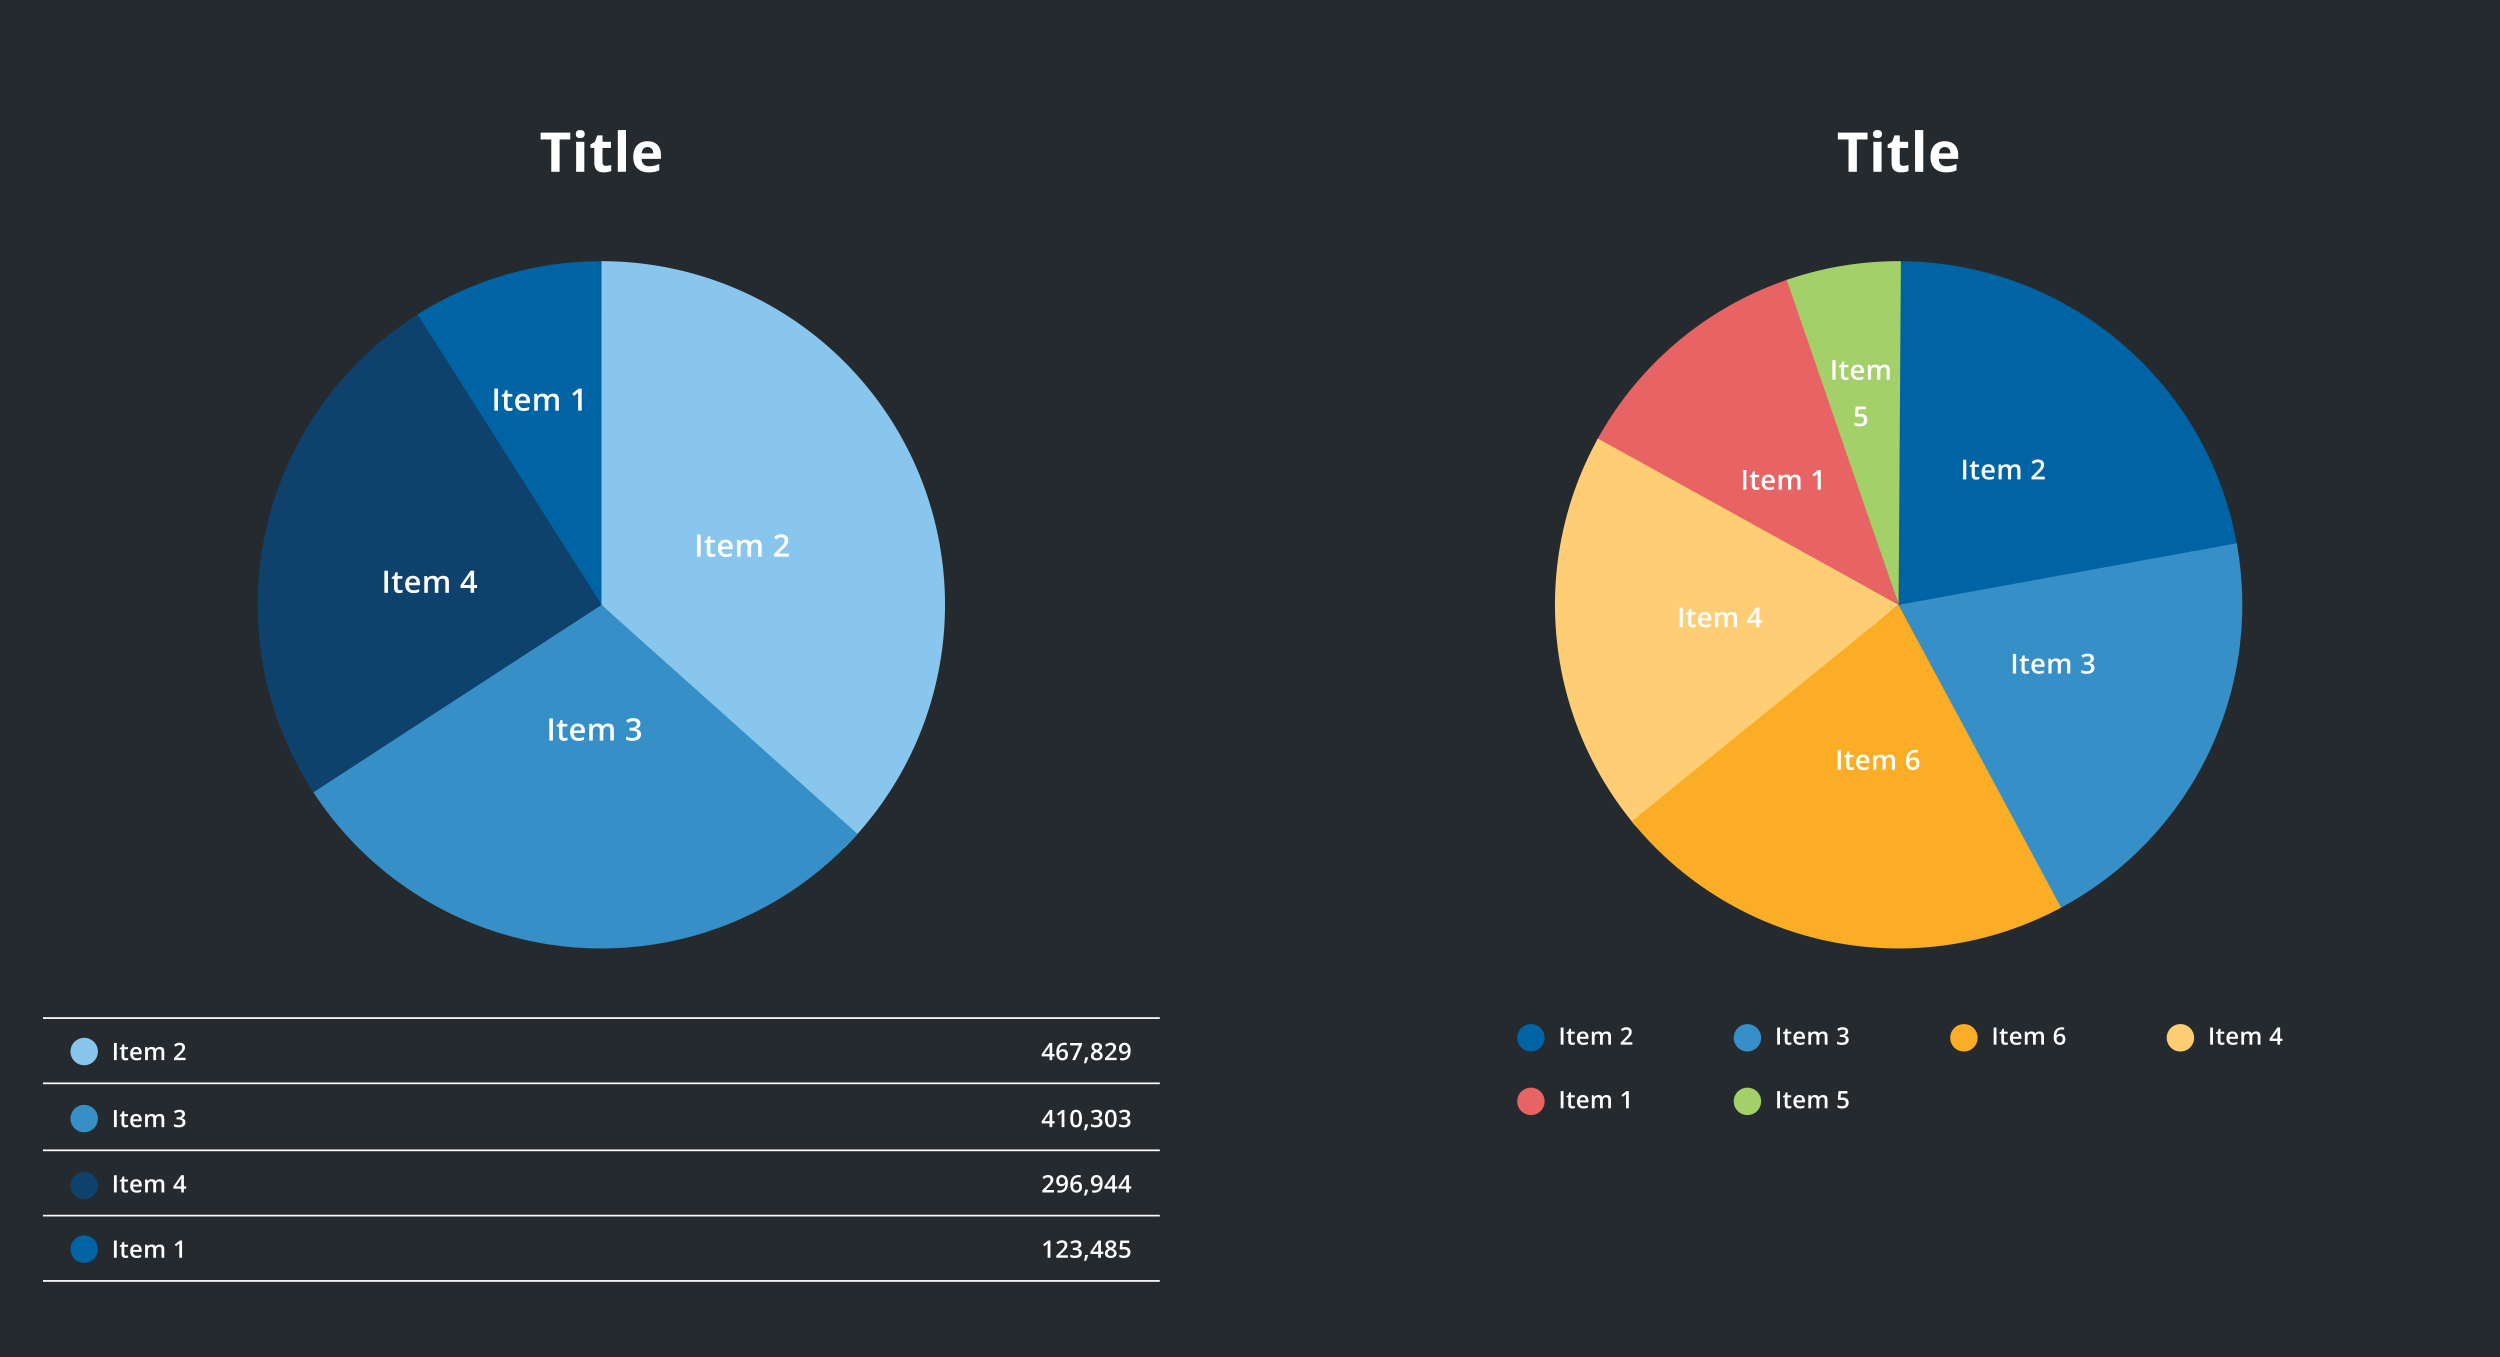 <svg width="1455" height="790" fill="none" xmlns="http://www.w3.org/2000/svg"><path fill="#252A2E" d="M0 0h1455v790H0z"/><path fill="#252A2E" d="M0 0h700v790H0z"/><path d="M242.739 183.195A199.996 199.996 0 01349.704 152L350 352 242.739 183.195z" fill="#0063A3"/><path d="M350 152a200.003 200.003 0 01184.776 123.463 200.006 200.006 0 01-43.355 217.958L350 352V152z" fill="#89C6ED"/><path d="M499.078 485.326a199.984 199.984 0 01-74.568 52.276 199.987 199.987 0 01-90.015 13.796 200.016 200.016 0 01-86.802-27.545 200.02 200.02 0 01-65.59-63.176L350 352l149.078 133.326z" fill="#368FC7"/><path d="M182.409 461.147a199.993 199.993 0 01-27.822-151.733 199.991 199.991 0 0188.434-126.398L350 352 182.409 461.147z" fill="#0E416C"/><path d="M287.696 239v-12.85h2.101V239h-2.101zm9.072-1.494a5.03 5.03 0 001.512-.237v1.555a3.96 3.96 0 01-.888.246 5.71 5.71 0 01-1.116.106c-1.957 0-2.935-1.031-2.935-3.094v-5.238h-1.328v-.914l1.424-.756.703-2.057h1.275v2.162h2.768v1.565h-2.768v5.203c0 .498.123.867.369 1.107.252.235.58.352.984.352zm7.877 1.67c-1.512 0-2.695-.44-3.551-1.319-.849-.884-1.274-2.1-1.274-3.647 0-1.588.395-2.836 1.186-3.744.791-.908 1.878-1.362 3.261-1.362 1.283 0 2.297.389 3.041 1.168.744.78 1.116 1.852 1.116 3.217v1.116h-6.477c.029.944.284 1.67.765 2.18.48.504 1.157.756 2.03.756.574 0 1.107-.053 1.599-.158a8.66 8.66 0 001.6-.545v1.679a6.33 6.33 0 01-1.529.509 9.35 9.35 0 01-1.767.15zm-.378-8.508c-.656 0-1.183.208-1.582.624-.392.416-.627 1.022-.703 1.819h4.412c-.012-.802-.205-1.409-.58-1.819-.375-.416-.891-.624-1.547-.624zM319.131 239h-2.074v-5.994c0-.744-.141-1.298-.422-1.661-.281-.369-.721-.554-1.318-.554-.797 0-1.383.261-1.758.782-.369.516-.554 1.377-.554 2.584V239h-2.065v-9.721h1.617l.29 1.275h.106a2.698 2.698 0 011.168-1.073 3.815 3.815 0 011.697-.377c1.494 0 2.484.509 2.97 1.529h.141a2.959 2.959 0 011.213-1.125c.521-.27 1.119-.404 1.793-.404 1.16 0 2.004.292 2.531.878.533.586.8 1.48.8 2.681V239h-2.065v-5.994c0-.744-.144-1.298-.431-1.661-.281-.369-.721-.554-1.318-.554-.803 0-1.392.252-1.767.756-.369.498-.554 1.265-.554 2.303V239zm19.41 0h-2.065v-8.297c0-.99.023-1.775.07-2.355-.135.14-.302.296-.501.465-.193.17-.85.709-1.969 1.618l-1.037-1.31 3.779-2.971h1.723V239zM319.696 431v-12.85h2.101V431h-2.101zm9.072-1.494a5.03 5.03 0 001.512-.237v1.555a3.96 3.96 0 01-.888.246 5.71 5.71 0 01-1.116.106c-1.957 0-2.935-1.031-2.935-3.094v-5.238h-1.328v-.914l1.424-.756.703-2.057h1.275v2.162h2.768v1.565h-2.768v5.203c0 .498.123.867.369 1.107.252.235.58.352.984.352zm7.877 1.67c-1.512 0-2.695-.44-3.551-1.319-.849-.884-1.274-2.1-1.274-3.647 0-1.588.395-2.836 1.186-3.744.791-.908 1.878-1.362 3.261-1.362 1.283 0 2.297.389 3.041 1.168.744.78 1.116 1.852 1.116 3.217v1.116h-6.477c.029.944.284 1.67.765 2.18.48.504 1.157.756 2.03.756.574 0 1.107-.053 1.599-.158a8.66 8.66 0 001.6-.545v1.679a6.33 6.33 0 01-1.529.509 9.35 9.35 0 01-1.767.15zm-.378-8.508c-.656 0-1.183.208-1.582.624-.392.416-.627 1.022-.703 1.819h4.412c-.012-.802-.205-1.409-.58-1.819-.375-.416-.891-.624-1.547-.624zM351.131 431h-2.074v-5.994c0-.744-.141-1.298-.422-1.661-.281-.369-.721-.554-1.318-.554-.797 0-1.383.261-1.758.782-.369.516-.554 1.377-.554 2.584V431h-2.065v-9.721h1.617l.29 1.275h.106a2.698 2.698 0 011.168-1.073 3.815 3.815 0 011.697-.377c1.494 0 2.484.509 2.97 1.529h.141a2.959 2.959 0 011.213-1.125c.521-.27 1.119-.404 1.793-.404 1.16 0 2.004.292 2.531.878.533.586.8 1.48.8 2.681V431h-2.065v-5.994c0-.744-.144-1.298-.431-1.661-.281-.369-.721-.554-1.318-.554-.803 0-1.392.252-1.767.756-.369.498-.554 1.265-.554 2.303V431zm21.572-9.896c0 .814-.237 1.494-.712 2.039-.474.539-1.142.902-2.004 1.089v.071c1.032.129 1.805.451 2.321.967.515.509.773 1.189.773 2.039 0 1.236-.436 2.191-1.31 2.865-.873.668-2.115 1.002-3.726 1.002-1.424 0-2.625-.232-3.604-.695v-1.836a8.283 8.283 0 001.732.624 7.537 7.537 0 001.758.219c.996 0 1.74-.184 2.232-.553.492-.37.738-.941.738-1.714 0-.686-.272-1.19-.817-1.512-.545-.322-1.4-.483-2.566-.483h-1.117v-1.679h1.134c2.051 0 3.076-.709 3.076-2.127 0-.551-.178-.976-.536-1.274-.357-.299-.885-.449-1.582-.449-.486 0-.955.071-1.406.211-.451.135-.984.402-1.6.8l-1.01-1.441c1.177-.868 2.545-1.301 4.104-1.301 1.295 0 2.306.278 3.032.835.727.556 1.09 1.324 1.09 2.303zM223.696 345v-12.85h2.101V345h-2.101zm9.072-1.494a5.03 5.03 0 001.512-.237v1.555a3.96 3.96 0 01-.888.246 5.71 5.71 0 01-1.116.106c-1.957 0-2.935-1.031-2.935-3.094v-5.238h-1.328v-.914l1.424-.756.703-2.057h1.275v2.162h2.768v1.565h-2.768v5.203c0 .498.123.867.369 1.107.252.235.58.352.984.352zm7.877 1.67c-1.512 0-2.695-.44-3.551-1.319-.849-.884-1.274-2.1-1.274-3.647 0-1.588.395-2.836 1.186-3.744.791-.908 1.878-1.362 3.261-1.362 1.283 0 2.297.389 3.041 1.168.744.78 1.116 1.852 1.116 3.217v1.116h-6.477c.029.944.284 1.67.765 2.18.48.504 1.157.756 2.03.756.574 0 1.107-.053 1.599-.158a8.66 8.66 0 001.6-.545v1.679a6.33 6.33 0 01-1.529.509 9.35 9.35 0 01-1.767.15zm-.378-8.508c-.656 0-1.183.208-1.582.624-.392.416-.627 1.022-.703 1.819h4.412c-.012-.802-.205-1.409-.58-1.819-.375-.416-.891-.624-1.547-.624zM255.131 345h-2.074v-5.994c0-.744-.141-1.298-.422-1.661-.281-.369-.721-.554-1.318-.554-.797 0-1.383.261-1.758.782-.369.516-.554 1.377-.554 2.584V345h-2.065v-9.721h1.617l.29 1.275h.106a2.698 2.698 0 011.168-1.073 3.815 3.815 0 011.697-.377c1.494 0 2.484.509 2.97 1.529h.141a2.959 2.959 0 011.213-1.125c.521-.27 1.119-.404 1.793-.404 1.16 0 2.004.292 2.531.878.533.586.8 1.48.8 2.681V345h-2.065v-5.994c0-.744-.144-1.298-.431-1.661-.281-.369-.721-.554-1.318-.554-.803 0-1.392.252-1.767.756-.369.498-.554 1.265-.554 2.303V345zm22.513-2.804h-1.732V345h-2.013v-2.804h-5.871v-1.591l5.871-8.49h2.013v8.367h1.732v1.714zm-3.745-1.714v-3.225c0-1.149.03-2.089.088-2.821h-.07c-.164.386-.422.855-.773 1.406l-3.191 4.64h3.946zM405.696 324v-12.85h2.101V324h-2.101zm9.072-1.494a5.03 5.03 0 001.512-.237v1.555a3.96 3.96 0 01-.888.246 5.71 5.71 0 01-1.116.106c-1.957 0-2.935-1.031-2.935-3.094v-5.238h-1.328v-.914l1.424-.756.703-2.057h1.275v2.162h2.768v1.565h-2.768v5.203c0 .498.123.867.369 1.107.252.235.58.352.984.352zm7.877 1.67c-1.512 0-2.695-.44-3.551-1.319-.849-.884-1.274-2.1-1.274-3.647 0-1.588.395-2.836 1.186-3.744.791-.908 1.878-1.362 3.261-1.362 1.283 0 2.297.389 3.041 1.168.744.78 1.116 1.852 1.116 3.217v1.116h-6.477c.029.944.284 1.67.765 2.18.48.504 1.157.756 2.03.756.574 0 1.107-.053 1.599-.158a8.66 8.66 0 001.6-.545v1.679a6.33 6.33 0 01-1.529.509 9.35 9.35 0 01-1.767.15zm-.378-8.508c-.656 0-1.183.208-1.582.624-.392.416-.627 1.022-.703 1.819h4.412c-.012-.802-.205-1.409-.58-1.819-.375-.416-.891-.624-1.547-.624zM437.131 324h-2.074v-5.994c0-.744-.141-1.298-.422-1.661-.281-.369-.721-.554-1.318-.554-.797 0-1.383.261-1.758.782-.369.516-.554 1.377-.554 2.584V324h-2.065v-9.721h1.617l.29 1.275h.106a2.698 2.698 0 011.168-1.073 3.815 3.815 0 011.697-.377c1.494 0 2.484.509 2.97 1.529h.141a2.959 2.959 0 011.213-1.125c.521-.27 1.119-.404 1.793-.404 1.16 0 2.004.292 2.531.878.533.586.8 1.48.8 2.681V324h-2.065v-5.994c0-.744-.144-1.298-.431-1.661-.281-.369-.721-.554-1.318-.554-.803 0-1.392.252-1.767.756-.369.498-.554 1.265-.554 2.303V324zm22.056 0h-8.71v-1.564l3.313-3.332c.979-1.001 1.626-1.71 1.942-2.126.323-.422.557-.818.704-1.187.146-.369.219-.765.219-1.187 0-.58-.176-1.037-.527-1.371-.346-.334-.826-.501-1.441-.501-.493 0-.97.091-1.433.273-.457.182-.987.51-1.591.984l-1.116-1.362c.715-.604 1.409-1.031 2.083-1.283a6.095 6.095 0 012.153-.378c1.196 0 2.154.313 2.874.94.721.621 1.081 1.459 1.081 2.514a4.36 4.36 0 01-.316 1.652c-.205.522-.525 1.061-.958 1.617-.428.551-1.143 1.298-2.145 2.242l-2.232 2.162v.088h6.1V324zM325.688 100h-4.844V81.187h-6.203v-4.03h17.25v4.03h-6.203V100zm9.423-21.984c0-1.553.865-2.329 2.594-2.329 1.729 0 2.594.776 2.594 2.329 0 .74-.219 1.317-.657 1.734-.427.406-1.073.61-1.937.61-1.729 0-2.594-.782-2.594-2.344zM340.08 100h-4.766V82.531h4.766V100zm12.658-3.484c.833 0 1.833-.183 3-.547v3.547c-1.188.531-2.646.796-4.375.796-1.906 0-3.297-.479-4.172-1.437-.865-.969-1.297-2.417-1.297-4.344V86.11h-2.281v-2.015l2.625-1.594 1.375-3.688h3.047v3.72h4.89v3.577h-4.89v8.422c0 .677.187 1.177.562 1.5.386.323.891.485 1.516.485zM364.333 100h-4.765V75.687h4.765V100zm12.533-14.406c-1.01 0-1.802.323-2.375.969-.573.635-.901 1.541-.984 2.718h6.687c-.02-1.177-.328-2.083-.921-2.719-.594-.645-1.396-.968-2.407-.968zm.672 14.718c-2.812 0-5.01-.775-6.594-2.328-1.583-1.552-2.375-3.75-2.375-6.593 0-2.928.73-5.188 2.188-6.782 1.469-1.604 3.495-2.406 6.078-2.406 2.469 0 4.391.703 5.766 2.11 1.375 1.406 2.062 3.349 2.062 5.828v2.312h-11.265c.052 1.354.453 2.412 1.203 3.172.75.76 1.802 1.14 3.156 1.14a13.1 13.1 0 002.984-.328c.938-.218 1.917-.567 2.938-1.046v3.687c-.833.417-1.724.724-2.672.922-.948.208-2.104.312-3.469.312z" fill="#fff"/><g clip-path="url(#prefix__clip0_306_2399)"><circle cx="49" cy="612" r="8" fill="#89C6ED"/><circle cx="49" cy="651" r="8" fill="#368FC7"/><circle cx="49" cy="690" r="8" fill="#0E416C"/><circle cx="49" cy="727" r="8" fill="#0063A3"/><path d="M66.32 617v-9.994h1.633V617H66.32zm7.074-1.162c.392 0 .784-.062 1.176-.185v1.21a3.09 3.09 0 01-.69.192 4.544 4.544 0 01-.869.082c-1.522 0-2.283-.802-2.283-2.407v-4.074h-1.032v-.711l1.107-.588.547-1.599h.991v1.681h2.154v1.217H72.34v4.047c0 .387.096.675.288.861.195.183.45.274.765.274zm6.145 1.299c-1.175 0-2.096-.342-2.761-1.026-.661-.688-.992-1.633-.992-2.837 0-1.235.308-2.205.923-2.912.615-.706 1.46-1.059 2.536-1.059.998 0 1.787.303 2.365.909.58.606.869 1.44.869 2.502v.868H77.44c.022.734.22 1.299.594 1.695.374.392.9.588 1.58.588.446 0 .86-.041 1.244-.123a6.657 6.657 0 001.244-.424v1.306a4.95 4.95 0 01-1.19.397c-.4.077-.859.116-1.374.116zm-.294-6.617c-.51 0-.92.161-1.23.485-.305.323-.488.795-.547 1.415H80.9c-.01-.624-.16-1.096-.452-1.415-.291-.324-.692-.485-1.203-.485zm11.58 6.48h-1.613v-4.662c0-.579-.11-1.01-.328-1.292-.22-.287-.561-.431-1.026-.431-.62 0-1.075.203-1.367.609-.287.401-.43 1.071-.43 2.009V617h-1.607v-7.561h1.258l.225.992h.082c.21-.36.513-.638.91-.834.4-.196.84-.294 1.319-.294 1.162 0 1.932.396 2.31 1.189h.11c.223-.374.537-.665.943-.875.406-.209.87-.314 1.395-.314.902 0 1.558.228 1.968.683.415.456.623 1.151.623 2.085V617H93.99v-4.662c0-.579-.112-1.01-.335-1.292-.219-.287-.56-.431-1.025-.431-.625 0-1.083.196-1.374.588-.287.387-.431.985-.431 1.791V617zm17.192 0h-6.775v-1.217l2.577-2.591c.761-.779 1.265-1.33 1.511-1.654.251-.328.433-.636.547-.923.114-.287.171-.594.171-.923 0-.451-.137-.806-.41-1.066-.269-.26-.643-.39-1.121-.39-.383 0-.755.071-1.115.212-.355.142-.768.397-1.237.766l-.868-1.06c.556-.469 1.096-.802 1.62-.998a4.74 4.74 0 011.675-.294c.929 0 1.675.244 2.235.732.561.483.841 1.135.841 1.955 0 .451-.082.879-.246 1.285-.16.406-.408.825-.745 1.258-.333.428-.889 1.009-1.668 1.743l-1.737 1.682v.068h4.745V617zM613.745 614.819h-1.347V617h-1.565v-2.181h-4.566v-1.237l4.566-6.603h1.565v6.507h1.347v1.333zm-2.912-1.333v-2.508c0-.894.023-1.625.068-2.195h-.054a7.714 7.714 0 01-.602 1.094l-2.481 3.609h3.069zm3.958-.745c0-3.91 1.592-5.865 4.778-5.865.501 0 .925.039 1.271.116v1.34c-.346-.1-.747-.15-1.203-.15-1.071 0-1.875.287-2.413.861-.538.574-.829 1.495-.875 2.762h.082c.214-.369.515-.654.903-.855.387-.205.843-.307 1.367-.307.907 0 1.613.278 2.119.834.506.556.759 1.31.759 2.262 0 1.048-.294 1.878-.882 2.489-.583.606-1.381.909-2.393.909-.715 0-1.337-.171-1.866-.513-.529-.346-.936-.848-1.224-1.504-.282-.661-.423-1.454-.423-2.379zm3.486 3.07c.551 0 .975-.178 1.271-.534.301-.355.452-.863.452-1.524 0-.574-.142-1.025-.424-1.354-.278-.328-.697-.492-1.258-.492-.346 0-.665.075-.957.226a1.714 1.714 0 00-.69.608 1.405 1.405 0 00-.253.786c0 .643.173 1.185.519 1.627.351.438.798.657 1.34.657zm5.769 1.189l3.951-8.565h-5.195v-1.415h6.911v1.121L625.782 617h-1.736zm9.215-1.47c-.219.848-.62 1.939-1.204 3.275h-1.182a33.83 33.83 0 00.704-3.432h1.579l.103.157zm5.071-8.654c.948 0 1.698.219 2.249.656.552.433.828 1.014.828 1.743 0 1.026-.616 1.842-1.846 2.448.784.392 1.34.804 1.668 1.237.333.433.499.916.499 1.449 0 .825-.303 1.486-.909 1.983-.606.496-1.427.745-2.461.745-1.085 0-1.926-.233-2.523-.698-.597-.464-.895-1.123-.895-1.975 0-.556.155-1.055.465-1.497.314-.447.827-.843 1.538-1.19-.611-.364-1.046-.749-1.306-1.155a2.48 2.48 0 01-.39-1.367c0-.725.285-1.301.855-1.73.57-.433 1.312-.649 2.228-.649zm-1.852 7.533c0 .474.166.843.499 1.108.333.259.784.389 1.353.389.588 0 1.044-.134 1.368-.403.328-.274.492-.643.492-1.107 0-.37-.151-.707-.451-1.012-.301-.306-.757-.588-1.368-.848l-.198-.089c-.601.265-1.034.556-1.299.875a1.643 1.643 0 00-.396 1.087zm1.839-6.296c-.456 0-.823.114-1.101.342-.278.223-.417.529-.417.916 0 .237.05.449.151.636.1.187.246.358.437.513.191.15.515.332.971.546.547-.241.932-.494 1.155-.758.228-.269.342-.581.342-.937 0-.387-.141-.693-.424-.916-.278-.228-.649-.342-1.114-.342zM649.878 617h-6.774v-1.217l2.577-2.591c.761-.779 1.264-1.33 1.51-1.654.251-.328.433-.636.547-.923.114-.287.171-.594.171-.923 0-.451-.137-.806-.41-1.066-.269-.26-.643-.39-1.121-.39-.383 0-.754.071-1.114.212-.356.142-.768.397-1.238.766l-.868-1.06c.556-.469 1.096-.802 1.62-.998a4.744 4.744 0 011.675-.294c.93 0 1.675.244 2.235.732.561.483.841 1.135.841 1.955 0 .451-.082.879-.246 1.285a5.12 5.12 0 01-.745 1.258c-.333.428-.889 1.009-1.668 1.743l-1.736 1.682v.068h4.744V617zm8.134-5.729c0 1.969-.396 3.439-1.189 4.41-.793.97-1.987 1.456-3.582 1.456-.606 0-1.042-.037-1.306-.11v-1.346c.406.114.814.171 1.224.171 1.084 0 1.893-.292 2.427-.875.533-.584.824-1.5.875-2.748h-.082c-.269.41-.595.706-.978.888-.378.182-.823.274-1.333.274-.884 0-1.579-.276-2.085-.828-.506-.551-.759-1.307-.759-2.269 0-1.044.292-1.873.875-2.488.588-.62 1.388-.93 2.4-.93.711 0 1.33.173 1.859.52.529.346.937.849 1.224 1.51.287.656.43 1.445.43 2.365zm-3.486-3.062c-.556 0-.982.182-1.278.547-.297.36-.445.868-.445 1.524 0 .57.137 1.019.41 1.347.278.324.698.485 1.258.485.543 0 .998-.161 1.367-.485.37-.324.554-.702.554-1.135 0-.405-.08-.784-.239-1.135a2.002 2.002 0 00-.656-.84 1.612 1.612 0 00-.971-.308zM613.745 653.819h-1.347V656h-1.565v-2.181h-4.566v-1.237l4.566-6.603h1.565v6.507h1.347v1.333zm-2.912-1.333v-2.508c0-.894.023-1.625.068-2.195h-.054a7.714 7.714 0 01-.602 1.094l-2.481 3.609h3.069zM619.48 656h-1.606v-6.453c0-.77.018-1.381.054-1.832a5.23 5.23 0 01-.389.362 86.45 86.45 0 01-1.532 1.258l-.806-1.019 2.939-2.31h1.34V656zm10.206-4.997c0 1.736-.281 3.026-.841 3.869-.556.843-1.408 1.265-2.557 1.265-1.112 0-1.955-.436-2.529-1.306-.574-.87-.861-2.146-.861-3.828 0-1.764.278-3.063.834-3.897.56-.838 1.412-1.257 2.556-1.257 1.117 0 1.962.437 2.536 1.312.575.875.862 2.156.862 3.842zm-5.161 0c0 1.363.139 2.336.417 2.919.282.583.731.875 1.346.875.616 0 1.064-.296 1.347-.889.287-.592.431-1.561.431-2.905 0-1.34-.144-2.308-.431-2.905-.283-.602-.731-.903-1.347-.903-.615 0-1.064.294-1.346.882-.278.588-.417 1.563-.417 2.926zm8.736 3.527c-.219.848-.62 1.939-1.204 3.275h-1.182a33.83 33.83 0 00.704-3.432h1.579l.103.157zm8.093-6.227c0 .633-.185 1.162-.554 1.586-.369.419-.888.701-1.558.847v.055c.802.1 1.403.351 1.804.752.401.396.602.925.602 1.586 0 .961-.34 1.704-1.019 2.228-.679.52-1.645.78-2.898.78-1.108 0-2.042-.18-2.803-.54v-1.429c.424.21.873.371 1.347.485.474.114.929.171 1.367.171.775 0 1.354-.143 1.736-.43.383-.288.575-.732.575-1.333 0-.534-.212-.926-.636-1.176-.424-.251-1.089-.376-1.996-.376h-.868v-1.306h.881c1.595 0 2.393-.551 2.393-1.654 0-.429-.139-.759-.417-.991-.278-.233-.688-.349-1.231-.349-.378 0-.742.055-1.093.164-.351.105-.766.312-1.244.622l-.787-1.121c.916-.674 1.981-1.012 3.193-1.012 1.007 0 1.793.217 2.358.65.565.433.848 1.03.848 1.791zm8.524 2.7c0 1.736-.28 3.026-.841 3.869-.556.843-1.408 1.265-2.557 1.265-1.112 0-1.955-.436-2.529-1.306-.574-.87-.861-2.146-.861-3.828 0-1.764.278-3.063.834-3.897.56-.838 1.413-1.257 2.556-1.257 1.117 0 1.962.437 2.537 1.312.574.875.861 2.156.861 3.842zm-5.161 0c0 1.363.139 2.336.417 2.919.282.583.731.875 1.346.875.616 0 1.065-.296 1.347-.889.287-.592.431-1.561.431-2.905 0-1.34-.144-2.308-.431-2.905-.282-.602-.731-.903-1.347-.903-.615 0-1.064.294-1.346.882-.278.588-.417 1.563-.417 2.926zm12.933-2.7c0 .633-.185 1.162-.554 1.586-.369.419-.888.701-1.558.847v.055c.802.1 1.403.351 1.804.752.401.396.602.925.602 1.586 0 .961-.34 1.704-1.019 2.228-.679.52-1.645.78-2.898.78-1.107 0-2.042-.18-2.803-.54v-1.429c.424.21.873.371 1.347.485.474.114.93.171 1.367.171.775 0 1.354-.143 1.736-.43.383-.288.575-.732.575-1.333 0-.534-.212-.926-.636-1.176-.424-.251-1.089-.376-1.996-.376h-.868v-1.306h.881c1.596 0 2.393-.551 2.393-1.654 0-.429-.139-.759-.417-.991-.278-.233-.688-.349-1.23-.349-.379 0-.743.055-1.094.164-.351.105-.766.312-1.244.622l-.786-1.121c.916-.674 1.98-1.012 3.192-1.012 1.007 0 1.793.217 2.358.65.565.433.848 1.03.848 1.791zM613.39 694h-6.775v-1.217l2.577-2.591c.761-.779 1.265-1.33 1.511-1.654.251-.328.433-.636.547-.923.114-.287.171-.594.171-.923 0-.451-.137-.806-.41-1.066-.269-.26-.643-.39-1.121-.39-.383 0-.755.071-1.115.212-.355.142-.768.397-1.237.766l-.868-1.06c.556-.469 1.096-.802 1.62-.998a4.74 4.74 0 011.675-.294c.93 0 1.675.244 2.235.732.561.483.841 1.135.841 1.955 0 .451-.082.879-.246 1.285-.16.406-.408.825-.745 1.258-.333.428-.889 1.009-1.668 1.743l-1.736 1.682v.068h4.744V694zm8.134-5.729c0 1.969-.396 3.439-1.189 4.41-.793.97-1.987 1.456-3.582 1.456-.607 0-1.042-.037-1.306-.11v-1.346c.405.114.813.171 1.224.171 1.084 0 1.893-.292 2.426-.875.533-.584.825-1.5.875-2.748h-.082c-.269.41-.594.706-.977.888-.379.182-.823.274-1.333.274-.884 0-1.579-.276-2.085-.828-.506-.551-.759-1.307-.759-2.269 0-1.044.292-1.873.875-2.488.588-.62 1.388-.93 2.399-.93.711 0 1.331.173 1.86.52.528.346.936.849 1.223 1.51.287.656.431 1.445.431 2.365zm-3.486-3.062c-.556 0-.982.182-1.279.547-.296.36-.444.868-.444 1.524 0 .57.137 1.019.41 1.347.278.324.697.485 1.258.485.542 0 .998-.161 1.367-.485.369-.324.554-.702.554-1.135 0-.405-.08-.784-.239-1.135a1.997 1.997 0 00-.657-.84 1.609 1.609 0 00-.97-.308zm4.901 4.532c0-3.91 1.592-5.865 4.778-5.865.501 0 .925.039 1.271.116v1.34c-.346-.1-.747-.15-1.203-.15-1.071 0-1.875.287-2.413.861-.537.574-.829 1.495-.875 2.762h.082c.214-.369.515-.654.903-.855.387-.205.843-.307 1.367-.307.907 0 1.613.278 2.119.834.506.556.759 1.31.759 2.262 0 1.048-.294 1.878-.882 2.489-.583.606-1.381.909-2.393.909-.715 0-1.337-.171-1.866-.513-.529-.346-.936-.848-1.224-1.504-.282-.661-.423-1.454-.423-2.379zm3.486 3.07c.551 0 .975-.178 1.271-.534.301-.355.452-.863.452-1.524 0-.574-.142-1.025-.424-1.354-.278-.328-.697-.492-1.258-.492-.346 0-.665.075-.957.226a1.714 1.714 0 00-.69.608 1.405 1.405 0 00-.253.786c0 .643.173 1.185.519 1.627.351.438.798.657 1.34.657zm6.836-.281c-.219.848-.62 1.939-1.204 3.275h-1.182a33.83 33.83 0 00.704-3.432h1.579l.103.157zm8.455-4.259c0 1.969-.396 3.439-1.189 4.41-.793.97-1.987 1.456-3.582 1.456-.606 0-1.042-.037-1.306-.11v-1.346c.406.114.814.171 1.224.171 1.084 0 1.893-.292 2.426-.875.534-.584.825-1.5.875-2.748h-.082c-.268.41-.594.706-.977.888-.378.182-.823.274-1.333.274-.884 0-1.579-.276-2.085-.828-.506-.551-.759-1.307-.759-2.269 0-1.044.292-1.873.875-2.488.588-.62 1.388-.93 2.4-.93.71 0 1.33.173 1.859.52.529.346.936.849 1.224 1.51.287.656.43 1.445.43 2.365zm-3.486-3.062c-.556 0-.982.182-1.278.547-.297.36-.445.868-.445 1.524 0 .57.137 1.019.41 1.347.278.324.698.485 1.258.485.543 0 .998-.161 1.367-.485.37-.324.554-.702.554-1.135 0-.405-.08-.784-.239-1.135a2.002 2.002 0 00-.656-.84 1.614 1.614 0 00-.971-.308zm12.003 6.61h-1.346V694h-1.566v-2.181h-4.566v-1.237l4.566-6.603h1.566v6.507h1.346v1.333zm-2.912-1.333v-2.508c0-.894.023-1.625.069-2.195h-.055a7.714 7.714 0 01-.602 1.094l-2.481 3.609h3.069zm11.06 1.333h-1.346V694h-1.566v-2.181h-4.566v-1.237l4.566-6.603h1.566v6.507h1.346v1.333zm-2.912-1.333v-2.508c0-.894.023-1.625.069-2.195h-.055a7.714 7.714 0 01-.602 1.094l-2.481 3.609h3.069zM611.332 732h-1.606v-6.453c0-.77.018-1.381.054-1.832-.105.109-.234.23-.389.362a86.45 86.45 0 01-1.532 1.258l-.806-1.019 2.939-2.31h1.34V732zm10.206 0h-6.775v-1.217l2.577-2.591c.761-.779 1.265-1.33 1.511-1.654.251-.328.433-.636.547-.923.114-.287.171-.594.171-.923 0-.451-.137-.806-.41-1.066-.269-.26-.643-.39-1.121-.39-.383 0-.755.071-1.115.212-.355.142-.767.397-1.237.766l-.868-1.06c.556-.469 1.096-.802 1.62-.998a4.74 4.74 0 011.675-.294c.93 0 1.675.244 2.235.732.561.483.841 1.135.841 1.955 0 .451-.082.879-.246 1.285-.16.406-.408.825-.745 1.258-.333.428-.889 1.009-1.668 1.743l-1.736 1.682v.068h4.744V732zm7.772-7.697c0 .633-.185 1.162-.554 1.586-.369.419-.889.701-1.559.847v.055c.803.1 1.404.351 1.805.752.401.396.602.925.602 1.586 0 .961-.34 1.704-1.019 2.228-.679.52-1.645.78-2.898.78-1.108 0-2.042-.18-2.803-.54v-1.429c.424.21.873.371 1.347.485.474.114.929.171 1.367.171.775 0 1.353-.143 1.736-.43.383-.288.574-.732.574-1.333 0-.534-.212-.926-.635-1.176-.424-.251-1.09-.376-1.996-.376h-.869v-1.306h.882c1.595 0 2.393-.551 2.393-1.654 0-.429-.139-.759-.417-.991-.278-.233-.688-.349-1.231-.349-.378 0-.742.055-1.093.164-.351.105-.766.312-1.245.622l-.786-1.121c.916-.674 1.98-1.012 3.193-1.012 1.007 0 1.793.217 2.358.65.565.433.848 1.03.848 1.791zm3.951 6.227c-.219.848-.62 1.939-1.204 3.275h-1.182a33.83 33.83 0 00.704-3.432h1.579l.103.157zm8.824-.711h-1.346V732h-1.566v-2.181h-4.566v-1.237l4.566-6.603h1.566v6.507h1.346v1.333zm-2.912-1.333v-2.508c0-.894.023-1.625.069-2.195h-.055a7.714 7.714 0 01-.602 1.094l-2.481 3.609h3.069zm7.307-6.61c.948 0 1.698.219 2.249.656.552.433.828 1.014.828 1.743 0 1.026-.616 1.842-1.846 2.448.784.392 1.34.804 1.668 1.237.333.433.499.916.499 1.449 0 .825-.303 1.486-.909 1.983-.606.496-1.427.745-2.461.745-1.085 0-1.926-.233-2.523-.698-.597-.464-.895-1.123-.895-1.975 0-.556.155-1.055.465-1.497.314-.447.827-.843 1.538-1.19-.611-.364-1.046-.749-1.306-1.155a2.48 2.48 0 01-.39-1.367c0-.725.285-1.301.855-1.73.57-.433 1.312-.649 2.228-.649zm-1.852 7.533c0 .474.166.843.499 1.108.333.259.784.389 1.353.389.588 0 1.044-.134 1.368-.403.328-.274.492-.643.492-1.107 0-.37-.151-.707-.451-1.012-.301-.306-.757-.588-1.368-.848l-.198-.089c-.601.265-1.034.556-1.299.875a1.643 1.643 0 00-.396 1.087zm1.839-6.296c-.456 0-.823.114-1.101.342-.278.223-.417.529-.417.916 0 .237.05.449.151.636.1.187.246.358.437.513.192.15.515.332.971.546.547-.241.932-.494 1.155-.758.228-.269.342-.581.342-.937 0-.387-.141-.693-.424-.916-.278-.228-.649-.342-1.114-.342zm8.175 2.646c1.007 0 1.805.266 2.393.8.588.533.882 1.26.882 2.18 0 1.067-.335 1.901-1.005 2.502-.666.597-1.614.896-2.844.896-1.117 0-1.994-.18-2.632-.54v-1.456c.369.209.793.371 1.272.485.478.114.922.171 1.333.171.724 0 1.276-.162 1.654-.485.378-.324.567-.798.567-1.422 0-1.194-.761-1.791-2.283-1.791-.214 0-.478.022-.793.068-.314.041-.59.089-.827.144l-.718-.424.383-4.881h5.195v1.429h-3.78l-.226 2.474.582-.096c.232-.036.515-.054.847-.054zM66.32 656v-9.994h1.633V656H66.32zm7.074-1.162c.392 0 .784-.062 1.176-.185v1.21a3.09 3.09 0 01-.69.192 4.544 4.544 0 01-.869.082c-1.522 0-2.283-.802-2.283-2.407v-4.074h-1.032v-.711l1.107-.588.547-1.599h.991v1.681h2.154v1.217H72.34v4.047c0 .387.096.675.288.861.195.183.45.274.765.274zm6.145 1.299c-1.175 0-2.096-.342-2.761-1.026-.661-.688-.992-1.633-.992-2.837 0-1.235.308-2.205.923-2.912.615-.706 1.46-1.059 2.536-1.059.998 0 1.787.303 2.365.909.58.606.869 1.44.869 2.502v.868H77.44c.022.734.22 1.299.594 1.695.374.392.9.588 1.58.588.446 0 .86-.041 1.244-.123a6.657 6.657 0 001.244-.424v1.306a4.95 4.95 0 01-1.19.397c-.4.077-.859.116-1.374.116zm-.294-6.617c-.51 0-.92.161-1.23.485-.305.323-.488.795-.547 1.415H80.9c-.01-.624-.16-1.096-.452-1.415-.291-.324-.692-.485-1.203-.485zm11.58 6.48h-1.613v-4.662c0-.579-.11-1.01-.328-1.292-.22-.287-.561-.431-1.026-.431-.62 0-1.075.203-1.367.609-.287.401-.43 1.071-.43 2.009V656h-1.607v-7.561h1.258l.225.992h.082c.21-.36.513-.638.91-.834.4-.196.84-.294 1.319-.294 1.162 0 1.932.396 2.31 1.189h.11c.223-.374.537-.665.943-.875.406-.209.87-.314 1.395-.314.902 0 1.558.228 1.968.683.415.456.623 1.151.623 2.085V656H93.99v-4.662c0-.579-.112-1.01-.335-1.292-.219-.287-.56-.431-1.025-.431-.625 0-1.083.196-1.374.588-.287.387-.431.985-.431 1.791V656zm16.816-7.697c0 .633-.185 1.162-.554 1.586-.369.419-.889.701-1.559.847v.055c.802.1 1.404.351 1.805.752.401.396.602.925.602 1.586 0 .961-.34 1.704-1.019 2.228-.679.52-1.645.78-2.898.78-1.108 0-2.042-.18-2.803-.54v-1.429c.424.21.873.371 1.347.485.473.114.929.171 1.367.171.774 0 1.353-.143 1.736-.43.383-.288.574-.732.574-1.333 0-.534-.212-.926-.635-1.176-.424-.251-1.09-.376-1.997-.376h-.868v-1.306h.882c1.595 0 2.393-.551 2.393-1.654 0-.429-.139-.759-.417-.991-.278-.233-.688-.349-1.231-.349a3.67 3.67 0 00-1.094.164c-.35.105-.765.312-1.244.622l-.786-1.121c.916-.674 1.98-1.012 3.193-1.012 1.007 0 1.793.217 2.358.65.565.433.848 1.03.848 1.791zM66.32 694v-9.994h1.633V694H66.32zm7.074-1.162c.392 0 .784-.062 1.176-.185v1.21a3.09 3.09 0 01-.69.192 4.544 4.544 0 01-.869.082c-1.522 0-2.283-.802-2.283-2.407v-4.074h-1.032v-.711l1.107-.588.547-1.599h.991v1.681h2.154v1.217H72.34v4.047c0 .387.096.675.288.861.195.183.45.274.765.274zm6.145 1.299c-1.175 0-2.096-.342-2.761-1.026-.661-.688-.992-1.633-.992-2.837 0-1.235.308-2.205.923-2.912.615-.706 1.46-1.059 2.536-1.059.998 0 1.787.303 2.365.909.58.606.869 1.44.869 2.502v.868H77.44c.022.734.22 1.299.594 1.695.374.392.9.588 1.58.588.446 0 .86-.041 1.244-.123a6.657 6.657 0 001.244-.424v1.306a4.95 4.95 0 01-1.19.397c-.4.077-.859.116-1.374.116zm-.294-6.617c-.51 0-.92.161-1.23.485-.305.323-.488.795-.547 1.415H80.9c-.01-.624-.16-1.096-.452-1.415-.291-.324-.692-.485-1.203-.485zm11.58 6.48h-1.613v-4.662c0-.579-.11-1.01-.328-1.292-.22-.287-.561-.431-1.026-.431-.62 0-1.075.203-1.367.609-.287.401-.43 1.071-.43 2.009V694h-1.607v-7.561h1.258l.225.992h.082c.21-.36.513-.638.91-.834.4-.196.84-.294 1.319-.294 1.162 0 1.932.396 2.31 1.189h.11c.223-.374.537-.665.943-.875.406-.209.87-.314 1.395-.314.902 0 1.558.228 1.968.683.415.456.623 1.151.623 2.085V694H93.99v-4.662c0-.579-.112-1.01-.335-1.292-.219-.287-.56-.431-1.025-.431-.625 0-1.083.196-1.374.588-.287.387-.431.985-.431 1.791V694zm17.547-2.181h-1.347V694h-1.565v-2.181h-4.566v-1.237l4.566-6.603h1.565v6.507h1.347v1.333zm-2.912-1.333v-2.508c0-.894.023-1.625.068-2.195h-.054a7.714 7.714 0 01-.602 1.094l-2.481 3.609h3.069zM66.32 732v-9.994h1.633V732H66.32zm7.074-1.162c.392 0 .784-.062 1.176-.185v1.21a3.09 3.09 0 01-.69.192 4.544 4.544 0 01-.869.082c-1.522 0-2.283-.802-2.283-2.407v-4.074h-1.032v-.711l1.107-.588.547-1.599h.991v1.681h2.154v1.217H72.34v4.047c0 .387.096.675.288.861.195.183.45.274.765.274zm6.145 1.299c-1.175 0-2.096-.342-2.761-1.026-.661-.688-.992-1.633-.992-2.837 0-1.235.308-2.205.923-2.912.615-.706 1.46-1.059 2.536-1.059.998 0 1.787.303 2.365.909.58.606.869 1.44.869 2.502v.868H77.44c.022.734.22 1.299.594 1.695.374.392.9.588 1.58.588.446 0 .86-.041 1.244-.123a6.657 6.657 0 001.244-.424v1.306a4.95 4.95 0 01-1.19.397c-.4.077-.859.116-1.374.116zm-.294-6.617c-.51 0-.92.161-1.23.485-.305.323-.488.795-.547 1.415H80.9c-.01-.624-.16-1.096-.452-1.415-.291-.324-.692-.485-1.203-.485zm11.58 6.48h-1.613v-4.662c0-.579-.11-1.01-.328-1.292-.22-.287-.561-.431-1.026-.431-.62 0-1.075.203-1.367.609-.287.401-.43 1.071-.43 2.009V732h-1.607v-7.561h1.258l.225.992h.082c.21-.36.513-.638.91-.834.4-.196.84-.294 1.319-.294 1.162 0 1.932.396 2.31 1.189h.11c.223-.374.537-.665.943-.875.406-.209.87-.314 1.395-.314.902 0 1.558.228 1.968.683.415.456.623 1.151.623 2.085V732H93.99v-4.662c0-.579-.112-1.01-.335-1.292-.219-.287-.56-.431-1.025-.431-.625 0-1.083.196-1.374.588-.287.387-.431.985-.431 1.791V732zm15.134 0h-1.606v-6.453c0-.77.018-1.381.054-1.832-.105.109-.234.23-.389.362a86.45 86.45 0 01-1.532 1.258l-.806-1.019 2.939-2.31h1.34V732z" fill="#fff"/><path d="M25 592.5h650M25 630.5h650M25 669.5h650M25 707.5h650M25 745.5h650" stroke="#fff" stroke-linecap="square"/></g><path fill="#252A2E" d="M755 0h700v790H755z"/><circle cx="1269" cy="604" r="8" fill="#FFCE74"/><circle cx="1143" cy="604" r="8" fill="#FBAD26"/><circle cx="891" cy="641" r="8" fill="#E86363"/><circle cx="1017" cy="641" r="8" fill="#A4D069"/><circle cx="1017" cy="604" r="8" fill="#368FC7"/><circle cx="891" cy="604" r="8" fill="#0063A3"/><path d="M1160.32 608v-9.994h1.63V608h-1.63zm7.07-1.162c.4 0 .79-.062 1.18-.185v1.21c-.18.078-.41.142-.69.192-.28.054-.57.082-.87.082-1.52 0-2.28-.802-2.28-2.407v-4.074h-1.03v-.711l1.1-.588.55-1.599h.99v1.681h2.15v1.217h-2.15v4.047c0 .387.1.675.29.861.19.183.45.274.76.274zm6.15 1.299c-1.18 0-2.1-.342-2.76-1.026-.66-.688-.99-1.633-.99-2.837 0-1.235.3-2.205.92-2.912.61-.706 1.46-1.059 2.54-1.059.99 0 1.78.303 2.36.909.58.606.87 1.44.87 2.502v.868h-5.04c.02.734.22 1.299.6 1.695.37.392.9.588 1.57.588.45 0 .87-.041 1.25-.123.39-.086.8-.228 1.24-.424v1.306c-.39.187-.79.319-1.19.397-.4.077-.86.116-1.37.116zm-.29-6.617c-.52 0-.93.161-1.24.485-.3.323-.48.795-.54 1.415h3.43c-.01-.624-.16-1.096-.45-1.415-.29-.324-.69-.485-1.2-.485zm11.58 6.48h-1.62v-4.662c0-.579-.11-1.01-.33-1.292-.22-.287-.56-.431-1.02-.431-.62 0-1.08.203-1.37.609-.29.401-.43 1.071-.43 2.009V608h-1.61v-7.561h1.26l.23.992h.08c.21-.36.51-.638.91-.834.4-.196.84-.294 1.32-.294 1.16 0 1.93.396 2.31 1.189h.11c.22-.374.54-.665.94-.875a3.02 3.02 0 011.4-.314c.9 0 1.55.228 1.96.683.42.456.63 1.151.63 2.085V608h-1.61v-4.662c0-.579-.11-1.01-.33-1.292-.22-.287-.57-.431-1.03-.431-.62 0-1.08.196-1.37.588-.29.387-.43.985-.43 1.791V608zm10.44-4.259c0-3.91 1.59-5.865 4.78-5.865.5 0 .92.039 1.27.116v1.34c-.35-.1-.75-.15-1.2-.15-1.07 0-1.88.287-2.42.861-.53.574-.83 1.495-.87 2.762h.08c.21-.369.52-.654.9-.855.39-.205.85-.307 1.37-.307.91 0 1.61.278 2.12.834.5.556.76 1.31.76 2.262 0 1.048-.3 1.878-.88 2.489-.59.606-1.39.909-2.4.909-.71 0-1.33-.171-1.86-.513-.53-.346-.94-.848-1.23-1.504-.28-.661-.42-1.454-.42-2.379zm3.49 3.07c.55 0 .97-.178 1.27-.534.3-.355.45-.863.45-1.524 0-.574-.14-1.025-.43-1.354-.27-.328-.69-.492-1.25-.492-.35 0-.67.075-.96.226a1.74 1.74 0 00-.69.608c-.17.255-.25.517-.25.786 0 .643.17 1.185.52 1.627.35.438.79.657 1.34.657zM1286.32 608v-9.994h1.63V608h-1.63zm7.07-1.162c.4 0 .79-.062 1.18-.185v1.21c-.18.078-.41.142-.69.192-.28.054-.57.082-.87.082-1.52 0-2.28-.802-2.28-2.407v-4.074h-1.03v-.711l1.1-.588.55-1.599h.99v1.681h2.15v1.217h-2.15v4.047c0 .387.1.675.29.861.19.183.45.274.76.274zm6.15 1.299c-1.18 0-2.1-.342-2.76-1.026-.66-.688-.99-1.633-.99-2.837 0-1.235.3-2.205.92-2.912.61-.706 1.46-1.059 2.54-1.059.99 0 1.78.303 2.36.909.58.606.87 1.44.87 2.502v.868h-5.04c.02.734.22 1.299.6 1.695.37.392.9.588 1.57.588.45 0 .87-.041 1.25-.123.39-.086.8-.228 1.24-.424v1.306c-.39.187-.79.319-1.19.397-.4.077-.86.116-1.37.116zm-.29-6.617c-.52 0-.93.161-1.24.485-.3.323-.48.795-.54 1.415h3.43c-.01-.624-.16-1.096-.45-1.415-.29-.324-.69-.485-1.2-.485zm11.58 6.48h-1.62v-4.662c0-.579-.11-1.01-.33-1.292-.22-.287-.56-.431-1.02-.431-.62 0-1.08.203-1.37.609-.29.401-.43 1.071-.43 2.009V608h-1.61v-7.561h1.26l.23.992h.08c.21-.36.51-.638.91-.834.4-.196.84-.294 1.32-.294 1.16 0 1.93.396 2.31 1.189h.11c.22-.374.54-.665.94-.875a3.02 3.02 0 011.4-.314c.9 0 1.55.228 1.96.683.42.456.63 1.151.63 2.085V608h-1.61v-4.662c0-.579-.11-1.01-.33-1.292-.22-.287-.57-.431-1.03-.431-.62 0-1.08.196-1.37.588-.29.387-.43.985-.43 1.791V608zm17.54-2.181h-1.34V608h-1.57v-2.181h-4.57v-1.237l4.57-6.603h1.57v6.507h1.34v1.333zm-2.91-1.333v-2.508c0-.894.02-1.625.07-2.195h-.06c-.12.301-.32.666-.6 1.094l-2.48 3.609h3.07zM908.319 645v-9.994h1.634V645h-1.634zm7.075-1.162a3.91 3.91 0 001.176-.185v1.21a3.093 3.093 0 01-.691.192 4.54 4.54 0 01-.868.082c-1.522 0-2.283-.802-2.283-2.407v-4.074h-1.032v-.711l1.107-.588.547-1.599h.991v1.681h2.154v1.217h-2.154v4.047c0 .387.096.675.288.861.195.183.451.274.765.274zm6.145 1.299c-1.176 0-2.096-.342-2.761-1.026-.661-.688-.992-1.633-.992-2.837 0-1.235.308-2.205.923-2.912.615-.706 1.461-1.059 2.536-1.059.998 0 1.787.303 2.366.909.578.606.868 1.44.868 2.502v.868h-5.038c.022.734.221 1.299.594 1.695.374.392.9.588 1.579.588.447 0 .862-.041 1.245-.123a6.666 6.666 0 001.244-.424v1.306a4.956 4.956 0 01-1.19.397 7.334 7.334 0 01-1.374.116zm-.294-6.617c-.51 0-.92.161-1.23.485-.305.323-.488.795-.547 1.415h3.432c-.01-.624-.16-1.096-.452-1.415-.291-.324-.692-.485-1.203-.485zm11.58 6.48h-1.613v-4.662c0-.579-.11-1.01-.328-1.292-.219-.287-.561-.431-1.026-.431-.62 0-1.075.203-1.367.609-.287.401-.431 1.071-.431 2.009V645h-1.606v-7.561h1.258l.225.992h.082a2.1 2.1 0 01.91-.834 2.96 2.96 0 011.319-.294c1.162 0 1.932.396 2.31 1.189h.11c.223-.374.538-.665.943-.875.406-.209.871-.314 1.395-.314.902 0 1.558.228 1.968.683.415.456.622 1.151.622 2.085V645h-1.606v-4.662c0-.579-.112-1.01-.335-1.292-.219-.287-.56-.431-1.025-.431-.625 0-1.083.196-1.374.588-.287.387-.431.985-.431 1.791V645zm15.134 0h-1.606v-6.453c0-.77.018-1.381.054-1.832-.105.109-.234.23-.389.362a86.45 86.45 0 01-1.532 1.258l-.806-1.019 2.939-2.31h1.34V645zM1034.32 645v-9.994h1.63V645h-1.63zm7.07-1.162c.4 0 .79-.062 1.18-.185v1.21c-.18.078-.41.142-.69.192-.28.054-.57.082-.87.082-1.52 0-2.28-.802-2.28-2.407v-4.074h-1.03v-.711l1.1-.588.55-1.599h.99v1.681h2.15v1.217h-2.15v4.047c0 .387.1.675.29.861.19.183.45.274.76.274zm6.15 1.299c-1.18 0-2.1-.342-2.76-1.026-.66-.688-.99-1.633-.99-2.837 0-1.235.3-2.205.92-2.912.61-.706 1.46-1.059 2.54-1.059.99 0 1.78.303 2.36.909.58.606.87 1.44.87 2.502v.868h-5.04c.02.734.22 1.299.6 1.695.37.392.9.588 1.57.588.45 0 .87-.041 1.25-.123.39-.086.8-.228 1.24-.424v1.306c-.39.187-.79.319-1.19.397-.4.077-.86.116-1.37.116zm-.29-6.617c-.52 0-.93.161-1.24.485-.3.323-.48.795-.54 1.415h3.43c-.01-.624-.16-1.096-.45-1.415-.29-.324-.69-.485-1.2-.485zm11.58 6.48h-1.62v-4.662c0-.579-.11-1.01-.33-1.292-.22-.287-.56-.431-1.02-.431-.62 0-1.08.203-1.37.609-.29.401-.43 1.071-.43 2.009V645h-1.61v-7.561h1.26l.23.992h.08c.21-.36.51-.638.91-.834.4-.196.84-.294 1.32-.294 1.16 0 1.93.396 2.31 1.189h.11c.22-.374.54-.665.94-.875a3.02 3.02 0 011.4-.314c.9 0 1.55.228 1.96.683.42.456.63 1.151.63 2.085V645h-1.61v-4.662c0-.579-.11-1.01-.33-1.292-.22-.287-.57-.431-1.03-.431-.62 0-1.08.196-1.37.588-.29.387-.43.985-.43 1.791V645zm13.8-6.241c1.01 0 1.81.266 2.4.8.58.533.88 1.26.88 2.18 0 1.067-.34 1.901-1.01 2.502-.66.597-1.61.896-2.84.896-1.12 0-2-.18-2.63-.54v-1.456c.37.209.79.371 1.27.485.48.114.92.171 1.33.171.73 0 1.28-.162 1.66-.485.37-.324.56-.798.56-1.422 0-1.194-.76-1.791-2.28-1.791-.21 0-.48.022-.79.068-.32.041-.59.089-.83.144l-.72-.424.38-4.881h5.2v1.429h-3.78l-.23 2.474.59-.096c.23-.036.51-.054.84-.054zM1034.32 608v-9.994h1.63V608h-1.63zm7.07-1.162c.4 0 .79-.062 1.18-.185v1.21c-.18.078-.41.142-.69.192-.28.054-.57.082-.87.082-1.52 0-2.28-.802-2.28-2.407v-4.074h-1.03v-.711l1.1-.588.55-1.599h.99v1.681h2.15v1.217h-2.15v4.047c0 .387.1.675.29.861.19.183.45.274.76.274zm6.15 1.299c-1.18 0-2.1-.342-2.76-1.026-.66-.688-.99-1.633-.99-2.837 0-1.235.3-2.205.92-2.912.61-.706 1.46-1.059 2.54-1.059.99 0 1.78.303 2.36.909.58.606.87 1.44.87 2.502v.868h-5.04c.02.734.22 1.299.6 1.695.37.392.9.588 1.57.588.45 0 .87-.041 1.25-.123.39-.086.8-.228 1.24-.424v1.306c-.39.187-.79.319-1.19.397-.4.077-.86.116-1.37.116zm-.29-6.617c-.52 0-.93.161-1.24.485-.3.323-.48.795-.54 1.415h3.43c-.01-.624-.16-1.096-.45-1.415-.29-.324-.69-.485-1.2-.485zm11.58 6.48h-1.62v-4.662c0-.579-.11-1.01-.33-1.292-.22-.287-.56-.431-1.02-.431-.62 0-1.08.203-1.37.609-.29.401-.43 1.071-.43 2.009V608h-1.61v-7.561h1.26l.23.992h.08c.21-.36.51-.638.91-.834.4-.196.84-.294 1.32-.294 1.16 0 1.93.396 2.31 1.189h.11c.22-.374.54-.665.94-.875a3.02 3.02 0 011.4-.314c.9 0 1.55.228 1.96.683.42.456.63 1.151.63 2.085V608h-1.61v-4.662c0-.579-.11-1.01-.33-1.292-.22-.287-.57-.431-1.03-.431-.62 0-1.08.196-1.37.588-.29.387-.43.985-.43 1.791V608zm16.81-7.697c0 .633-.18 1.162-.55 1.586-.37.419-.89.701-1.56.847v.055c.8.1 1.4.351 1.8.752.4.396.6.925.6 1.586 0 .961-.33 1.704-1.01 2.228-.68.52-1.65.78-2.9.78-1.11 0-2.04-.18-2.81-.54v-1.429c.43.21.88.371 1.35.485.48.114.93.171 1.37.171.77 0 1.35-.143 1.74-.43.38-.288.57-.732.57-1.333 0-.534-.21-.926-.64-1.176-.42-.251-1.09-.376-1.99-.376h-.87v-1.306h.88c1.6 0 2.39-.551 2.39-1.654 0-.429-.14-.759-.41-.991-.28-.233-.69-.349-1.23-.349-.38 0-.75.055-1.1.164-.35.105-.76.312-1.24.622l-.79-1.121c.92-.674 1.98-1.012 3.19-1.012 1.01 0 1.8.217 2.36.65.57.433.85 1.03.85 1.791zM908.319 608v-9.994h1.634V608h-1.634zm7.075-1.162a3.91 3.91 0 001.176-.185v1.21a3.093 3.093 0 01-.691.192 4.54 4.54 0 01-.868.082c-1.522 0-2.283-.802-2.283-2.407v-4.074h-1.032v-.711l1.107-.588.547-1.599h.991v1.681h2.154v1.217h-2.154v4.047c0 .387.096.675.288.861.195.183.451.274.765.274zm6.145 1.299c-1.176 0-2.096-.342-2.761-1.026-.661-.688-.992-1.633-.992-2.837 0-1.235.308-2.205.923-2.912.615-.706 1.461-1.059 2.536-1.059.998 0 1.787.303 2.366.909.578.606.868 1.44.868 2.502v.868h-5.038c.022.734.221 1.299.594 1.695.374.392.9.588 1.579.588.447 0 .862-.041 1.245-.123a6.666 6.666 0 001.244-.424v1.306a4.956 4.956 0 01-1.19.397 7.334 7.334 0 01-1.374.116zm-.294-6.617c-.51 0-.92.161-1.23.485-.305.323-.488.795-.547 1.415h3.432c-.01-.624-.16-1.096-.452-1.415-.291-.324-.692-.485-1.203-.485zm11.58 6.48h-1.613v-4.662c0-.579-.11-1.01-.328-1.292-.219-.287-.561-.431-1.026-.431-.62 0-1.075.203-1.367.609-.287.401-.431 1.071-.431 2.009V608h-1.606v-7.561h1.258l.225.992h.082a2.1 2.1 0 01.91-.834 2.96 2.96 0 011.319-.294c1.162 0 1.932.396 2.31 1.189h.11c.223-.374.538-.665.943-.875.406-.209.871-.314 1.395-.314.902 0 1.558.228 1.968.683.415.456.622 1.151.622 2.085V608h-1.606v-4.662c0-.579-.112-1.01-.335-1.292-.219-.287-.56-.431-1.025-.431-.625 0-1.083.196-1.374.588-.287.387-.431.985-.431 1.791V608zm17.192 0h-6.775v-1.217l2.577-2.591c.761-.779 1.265-1.33 1.511-1.654.251-.328.433-.636.547-.923.114-.287.171-.594.171-.923 0-.451-.137-.806-.41-1.066-.269-.26-.643-.39-1.121-.39-.383 0-.755.071-1.115.212-.355.142-.768.397-1.237.766l-.868-1.06c.556-.469 1.096-.802 1.62-.998a4.74 4.74 0 011.675-.294c.929 0 1.675.244 2.235.732.561.483.841 1.135.841 1.955 0 .451-.082.879-.246 1.285-.16.406-.408.825-.745 1.258-.333.428-.889 1.009-1.668 1.743l-1.737 1.682v.068h4.745V608z" fill="#fff"/><path d="M929.273 256.502A199.998 199.998 0 011040.75 162.6L1105 352l-175.727-95.498z" fill="#E86363"/><path d="M1105 152c47.07 0 92.64 16.603 128.67 46.888a199.958 199.958 0 0168.34 118.678L1105 352V152z" fill="#0063A3"/><path d="M1301.77 316.183a200.046 200.046 0 01-16.73 122.919 200.028 200.028 0 01-86 89.409L1105 352l196.77-35.817z" fill="#368FC7"/><path d="M951.907 480.695a199.998 199.998 0 01-21.95-225.441L1105 352 951.907 480.695z" fill="#FFCE74"/><path d="M1039.88 162.898a200.022 200.022 0 0166.43-10.894L1105 352l-65.12-189.102z" fill="#A4D069"/><path d="M1199.54 528.243a200 200 0 01-249.886-50.276L1105 352l94.54 176.243z" fill="#FBAD26"/><path d="M1014.51 285v-11.422h1.87V285h-1.87zm8.06-1.328c.45 0 .9-.07 1.35-.211v1.383c-.21.088-.47.161-.79.218-.32.063-.65.094-1 .094-1.74 0-2.6-.916-2.6-2.75v-4.656h-1.18v-.812l1.26-.672.63-1.828h1.13v1.921h2.46v1.391h-2.46v4.625c0 .443.11.771.33.984.22.209.51.313.87.313zm7 1.484c-1.34 0-2.39-.39-3.15-1.172-.76-.786-1.14-1.867-1.14-3.242 0-1.411.36-2.521 1.06-3.328.7-.807 1.67-1.211 2.9-1.211 1.14 0 2.04.346 2.7 1.039.66.693.99 1.646.99 2.86v.992h-5.75c.02.838.25 1.484.67 1.937.43.448 1.03.672 1.81.672.51 0 .98-.047 1.42-.141.44-.098.92-.26 1.42-.484v1.492c-.44.214-.9.365-1.36.453a8.22 8.22 0 01-1.57.133zm-.33-7.562c-.59 0-1.05.185-1.41.554-.35.37-.56.909-.62 1.618h3.92c-.01-.714-.18-1.253-.52-1.618-.33-.369-.79-.554-1.37-.554zm13.21 7.406h-1.84v-5.328c0-.662-.13-1.154-.38-1.477-.25-.328-.64-.492-1.17-.492-.71 0-1.23.232-1.56.695-.33.459-.5 1.224-.5 2.297V285h-1.83v-8.641h1.44l.25 1.133h.1c.24-.411.58-.729 1.04-.953a3.38 3.38 0 011.5-.336c1.33 0 2.21.453 2.65 1.359h.12c.26-.427.61-.76 1.08-1 .46-.239.99-.359 1.59-.359 1.03 0 1.78.261 2.25.781.48.521.71 1.315.71 2.383V285h-1.83v-5.328c0-.662-.13-1.154-.39-1.477-.25-.328-.64-.492-1.17-.492-.71 0-1.23.224-1.57.672-.33.443-.49 1.125-.49 2.047V285zm17.25 0h-1.83v-7.375c0-.88.02-1.578.06-2.094a5.77 5.77 0 01-.45.414c-.17.151-.75.631-1.75 1.438l-.92-1.164 3.36-2.641h1.53V285zM1171.51 392v-11.422h1.87V392h-1.87zm8.06-1.328c.45 0 .9-.07 1.35-.211v1.383c-.21.088-.47.161-.79.218-.32.063-.65.094-1 .094-1.74 0-2.6-.916-2.6-2.75v-4.656h-1.18v-.812l1.26-.672.63-1.828h1.13v1.921h2.46v1.391h-2.46v4.625c0 .443.11.771.33.984.22.209.51.313.87.313zm7 1.484c-1.34 0-2.39-.39-3.15-1.172-.76-.786-1.14-1.867-1.14-3.242 0-1.411.36-2.521 1.06-3.328.7-.807 1.67-1.211 2.9-1.211 1.14 0 2.04.346 2.7 1.039.66.693.99 1.646.99 2.86v.992h-5.75c.02.838.25 1.484.67 1.937.43.448 1.03.672 1.81.672.51 0 .98-.047 1.42-.141.44-.098.92-.26 1.42-.484v1.492c-.44.214-.9.365-1.36.453a8.22 8.22 0 01-1.57.133zm-.33-7.562c-.59 0-1.05.185-1.41.554-.35.37-.56.909-.62 1.618h3.92c-.01-.714-.18-1.253-.52-1.618-.33-.369-.79-.554-1.37-.554zm13.21 7.406h-1.84v-5.328c0-.662-.13-1.154-.38-1.477-.25-.328-.64-.492-1.17-.492-.71 0-1.23.232-1.56.695-.33.459-.5 1.224-.5 2.297V392h-1.83v-8.641h1.44l.25 1.133h.1c.24-.411.58-.729 1.04-.953a3.38 3.38 0 011.5-.336c1.33 0 2.21.453 2.65 1.359h.12c.26-.427.61-.76 1.08-1 .46-.239.99-.359 1.59-.359 1.03 0 1.78.261 2.25.781.48.521.71 1.315.71 2.383V392h-1.83v-5.328c0-.662-.13-1.154-.39-1.477-.25-.328-.64-.492-1.17-.492-.71 0-1.23.224-1.57.672-.33.443-.49 1.125-.49 2.047V392zm19.17-8.797c0 .724-.21 1.328-.63 1.813-.42.479-1.01.802-1.78.968v.063c.92.114 1.61.401 2.06.859.46.453.69 1.058.69 1.813 0 1.099-.39 1.948-1.16 2.547-.78.593-1.88.89-3.32.89-1.26 0-2.33-.205-3.2-.617v-1.633c.49.24 1 .425 1.54.555.54.13 1.06.195 1.56.195.89 0 1.55-.164 1.99-.492.43-.328.65-.836.65-1.523 0-.61-.24-1.058-.72-1.344-.49-.287-1.25-.43-2.28-.43h-1v-1.492h1.01c1.82 0 2.74-.63 2.74-1.891 0-.489-.16-.867-.48-1.132-.32-.266-.79-.399-1.41-.399-.43 0-.85.063-1.25.188-.4.119-.87.356-1.42.711l-.9-1.282c1.05-.771 2.27-1.156 3.65-1.156 1.15 0 2.05.247 2.7.742.64.495.96 1.177.96 2.047zM1069.51 448v-11.422h1.87V448h-1.87zm8.06-1.328c.45 0 .9-.07 1.35-.211v1.383c-.21.088-.47.161-.79.218-.32.063-.65.094-1 .094-1.74 0-2.6-.916-2.6-2.75v-4.656h-1.18v-.812l1.26-.672.63-1.828h1.13v1.921h2.46v1.391h-2.46v4.625c0 .443.11.771.33.984.22.209.51.313.87.313zm7 1.484c-1.34 0-2.39-.39-3.15-1.172-.76-.786-1.14-1.867-1.14-3.242 0-1.411.36-2.521 1.06-3.328.7-.807 1.67-1.211 2.9-1.211 1.14 0 2.04.346 2.7 1.039.66.693.99 1.646.99 2.86v.992h-5.75c.02.838.25 1.484.67 1.937.43.448 1.03.672 1.81.672.51 0 .98-.047 1.42-.141.44-.098.92-.26 1.42-.484v1.492c-.44.214-.9.365-1.36.453a8.22 8.22 0 01-1.57.133zm-.33-7.562c-.59 0-1.05.185-1.41.554-.35.37-.56.909-.62 1.618h3.92c-.01-.714-.18-1.253-.52-1.618-.33-.369-.79-.554-1.37-.554zm13.21 7.406h-1.84v-5.328c0-.662-.13-1.154-.38-1.477-.25-.328-.64-.492-1.17-.492-.71 0-1.23.232-1.56.695-.33.459-.5 1.224-.5 2.297V448h-1.83v-8.641h1.44l.25 1.133h.1c.24-.411.58-.729 1.04-.953a3.38 3.38 0 011.5-.336c1.33 0 2.21.453 2.65 1.359h.12c.26-.427.61-.76 1.08-1 .46-.239.99-.359 1.59-.359 1.03 0 1.78.261 2.25.781.48.521.71 1.315.71 2.383V448h-1.83v-5.328c0-.662-.13-1.154-.39-1.477-.25-.328-.64-.492-1.17-.492-.71 0-1.23.224-1.57.672-.33.443-.49 1.125-.49 2.047V448zm11.89-4.867c0-4.469 1.82-6.703 5.46-6.703.58 0 1.06.044 1.46.132v1.532c-.4-.115-.86-.172-1.38-.172-1.22 0-2.14.328-2.76.984-.61.656-.94 1.709-1 3.156h.1c.24-.421.59-.747 1.03-.976.44-.234.96-.352 1.56-.352 1.04 0 1.85.318 2.42.954.58.635.87 1.497.87 2.585 0 1.198-.33 2.146-1.01 2.844-.66.693-1.57 1.039-2.73 1.039-.82 0-1.53-.195-2.13-.586-.61-.396-1.07-.968-1.4-1.718-.32-.756-.49-1.662-.49-2.719zm3.99 3.508c.63 0 1.11-.203 1.45-.61.34-.406.52-.987.52-1.742 0-.656-.16-1.172-.49-1.547-.32-.375-.79-.562-1.43-.562-.4 0-.77.086-1.1.258-.33.166-.6.398-.79.695-.19.291-.29.591-.29.898 0 .735.2 1.354.6 1.86.4.5.91.75 1.53.75zM977.508 365v-11.422h1.867V365h-1.867zm8.064-1.328c.448 0 .896-.07 1.344-.211v1.383a3.605 3.605 0 01-.789.218 5.1 5.1 0 01-.993.094c-1.739 0-2.609-.916-2.609-2.75v-4.656h-1.18v-.812l1.266-.672.625-1.828h1.133v1.921h2.461v1.391h-2.461v4.625c0 .443.109.771.328.984.224.209.516.313.875.313zm7.001 1.484c-1.343 0-2.395-.39-3.156-1.172-.755-.786-1.133-1.867-1.133-3.242 0-1.411.352-2.521 1.055-3.328.703-.807 1.669-1.211 2.899-1.211 1.14 0 2.041.346 2.703 1.039.661.693.992 1.646.992 2.86v.992h-5.758c.026.838.253 1.484.68 1.937.427.448 1.028.672 1.804.672a6.76 6.76 0 001.422-.141c.443-.098.917-.26 1.422-.484v1.492a5.597 5.597 0 01-1.359.453 8.306 8.306 0 01-1.571.133zm-.335-7.562c-.584 0-1.053.185-1.407.554-.349.37-.557.909-.625 1.618h3.922c-.01-.714-.182-1.253-.515-1.618-.334-.369-.792-.554-1.375-.554zM1005.45 365h-1.84v-5.328c0-.662-.13-1.154-.38-1.477-.25-.328-.64-.492-1.17-.492-.71 0-1.23.232-1.56.695-.33.459-.5 1.224-.5 2.297V365h-1.831v-8.641h1.437l.258 1.133h.094a2.384 2.384 0 011.042-.953 3.38 3.38 0 011.5-.336c1.33 0 2.21.453 2.65 1.359h.12c.26-.427.61-.76 1.08-1 .46-.239.99-.359 1.59-.359 1.03 0 1.78.261 2.25.781.48.521.71 1.315.71 2.383V365h-1.83v-5.328c0-.662-.13-1.154-.39-1.477-.25-.328-.64-.492-1.17-.492-.71 0-1.23.224-1.57.672-.33.443-.49 1.125-.49 2.047V365zm20.01-2.492h-1.54V365h-1.79v-2.492h-5.22v-1.414l5.22-7.547h1.79v7.437h1.54v1.524zm-3.33-1.524v-2.867c0-1.021.03-1.857.08-2.508h-.06c-.15.344-.38.761-.69 1.25l-2.84 4.125h3.51zM1142.51 279v-11.422h1.87V279h-1.87zm8.06-1.328c.45 0 .9-.07 1.35-.211v1.383c-.21.088-.47.161-.79.218-.32.063-.65.094-1 .094-1.74 0-2.6-.916-2.6-2.75v-4.656h-1.18v-.812l1.26-.672.63-1.828h1.13v1.921h2.46v1.391h-2.46v4.625c0 .443.11.771.33.984.22.209.51.313.87.313zm7 1.484c-1.34 0-2.39-.39-3.15-1.172-.76-.786-1.14-1.867-1.14-3.242 0-1.411.36-2.521 1.06-3.328.7-.807 1.67-1.211 2.9-1.211 1.14 0 2.04.346 2.7 1.039.66.693.99 1.646.99 2.86v.992h-5.75c.02.838.25 1.484.67 1.937.43.448 1.03.672 1.81.672.51 0 .98-.047 1.42-.141.44-.098.92-.26 1.42-.484v1.492c-.44.214-.9.365-1.36.453a8.22 8.22 0 01-1.57.133zm-.33-7.562c-.59 0-1.05.185-1.41.554-.35.37-.56.909-.62 1.618h3.92c-.01-.714-.18-1.253-.52-1.618-.33-.369-.79-.554-1.37-.554zm13.21 7.406h-1.84v-5.328c0-.662-.13-1.154-.38-1.477-.25-.328-.64-.492-1.17-.492-.71 0-1.23.232-1.56.695-.33.459-.5 1.224-.5 2.297V279h-1.83v-8.641h1.44l.25 1.133h.1c.24-.411.58-.729 1.04-.953a3.38 3.38 0 011.5-.336c1.33 0 2.21.453 2.65 1.359h.12c.26-.427.61-.76 1.08-1 .46-.239.99-.359 1.59-.359 1.03 0 1.78.261 2.25.781.48.521.71 1.315.71 2.383V279h-1.83v-5.328c0-.662-.13-1.154-.39-1.477-.25-.328-.64-.492-1.17-.492-.71 0-1.23.224-1.57.672-.33.443-.49 1.125-.49 2.047V279zm19.6 0h-7.74v-1.391l2.95-2.961c.87-.89 1.44-1.52 1.72-1.89.29-.375.5-.727.63-1.055.13-.328.19-.68.19-1.055 0-.515-.15-.921-.46-1.218-.31-.297-.74-.446-1.29-.446-.43 0-.86.081-1.27.243-.4.161-.88.453-1.41.875l-.99-1.211c.63-.537 1.25-.917 1.85-1.141a5.39 5.39 0 011.91-.336c1.06 0 1.91.279 2.56.836.64.552.96 1.297.96 2.234 0 .516-.1 1.006-.28 1.469-.19.464-.47.943-.86 1.438-.38.489-1.01 1.153-1.9 1.992l-1.99 1.922v.078h5.42V279zM1066.43 221v-11.422h1.87V221h-1.87zm8.07-1.328c.44 0 .89-.07 1.34-.211v1.383a3.6 3.6 0 01-.79.218c-.32.063-.65.094-.99.094-1.74 0-2.61-.916-2.61-2.75v-4.656h-1.18v-.812l1.26-.672.63-1.828h1.13v1.921h2.46v1.391h-2.46v4.625c0 .443.11.771.33.984.22.209.52.313.88.313zm7 1.484c-1.35 0-2.4-.39-3.16-1.172-.75-.786-1.13-1.867-1.13-3.242 0-1.411.35-2.521 1.05-3.328.71-.807 1.67-1.211 2.9-1.211 1.14 0 2.04.346 2.7 1.039.67.693 1 1.646 1 2.86v.992h-5.76c.02.838.25 1.484.68 1.937.43.448 1.03.672 1.8.672a6.7 6.7 0 001.42-.141c.45-.098.92-.26 1.43-.484v1.492c-.45.214-.9.365-1.36.453-.46.089-.98.133-1.57.133zm-.34-7.562c-.58 0-1.05.185-1.41.554-.34.37-.55.909-.62 1.618h3.92c-.01-.714-.18-1.253-.51-1.618-.34-.369-.8-.554-1.38-.554zm13.21 7.406h-1.84v-5.328c0-.662-.13-1.154-.38-1.477-.25-.328-.64-.492-1.17-.492-.71 0-1.23.232-1.56.695-.33.459-.49 1.224-.49 2.297V221h-1.84v-8.641h1.44l.26 1.133h.09c.24-.411.59-.729 1.04-.953.46-.224.96-.336 1.51-.336 1.33 0 2.21.453 2.64 1.359h.12c.26-.427.62-.76 1.08-1 .47-.239 1-.359 1.6-.359 1.03 0 1.78.261 2.25.781.47.521.71 1.315.71 2.383V221h-1.84v-5.328c0-.662-.13-1.154-.38-1.477-.25-.328-.64-.492-1.17-.492-.72 0-1.24.224-1.57.672-.33.443-.5 1.125-.5 2.047V221zm-11.36 19.867c1.15 0 2.06.305 2.73.914.67.61 1.01 1.44 1.01 2.492 0 1.219-.38 2.172-1.15 2.86-.76.682-1.84 1.023-3.25 1.023-1.27 0-2.28-.205-3.01-.617v-1.664c.43.24.91.424 1.46.555.54.13 1.05.195 1.52.195.83 0 1.46-.185 1.89-.555.43-.369.65-.911.65-1.625 0-1.364-.87-2.047-2.61-2.047-.24 0-.55.026-.91.079-.36.046-.67.101-.94.164l-.82-.485.44-5.578h5.93v1.633h-4.32l-.25 2.828c.18-.031.4-.068.66-.109.26-.042.59-.063.97-.063zM1080.69 100h-4.85V81.187h-6.2v-4.03h17.25v4.03h-6.2V100zm9.42-21.984c0-1.553.87-2.329 2.59-2.329 1.73 0 2.6.776 2.6 2.329 0 .74-.22 1.317-.66 1.734-.42.406-1.07.61-1.94.61-1.72 0-2.59-.782-2.59-2.344zm4.97 21.984h-4.77V82.531h4.77V100zm12.66-3.484c.83 0 1.83-.183 3-.547v3.547c-1.19.531-2.65.796-4.38.796-1.9 0-3.29-.479-4.17-1.437-.86-.969-1.3-2.417-1.3-4.344V86.11h-2.28v-2.015l2.63-1.594 1.37-3.688h3.05v3.72h4.89v3.577h-4.89v8.422c0 .677.19 1.177.56 1.5.39.323.89.485 1.52.485zm11.59 3.484h-4.76V75.687h4.76V100zm12.54-14.406c-1.01 0-1.81.323-2.38.969-.57.635-.9 1.541-.98 2.718h6.68c-.02-1.177-.32-2.083-.92-2.719-.59-.645-1.39-.968-2.4-.968zm.67 14.718c-2.81 0-5.01-.775-6.6-2.328-1.58-1.552-2.37-3.75-2.37-6.593 0-2.928.73-5.188 2.19-6.782 1.47-1.604 3.49-2.406 6.08-2.406 2.46 0 4.39.703 5.76 2.11 1.38 1.406 2.06 3.349 2.06 5.828v2.312h-11.26c.05 1.354.45 2.412 1.2 3.172.75.76 1.8 1.14 3.16 1.14 1.05 0 2.04-.109 2.98-.328.94-.218 1.92-.567 2.94-1.046v3.687c-.83.417-1.73.724-2.67.922-.95.208-2.11.312-3.47.312z" fill="#fff"/><defs><clipPath id="prefix__clip0_306_2399"><path fill="#fff" transform="translate(25 592)" d="M0 0h650v154H0z"/></clipPath></defs></svg>